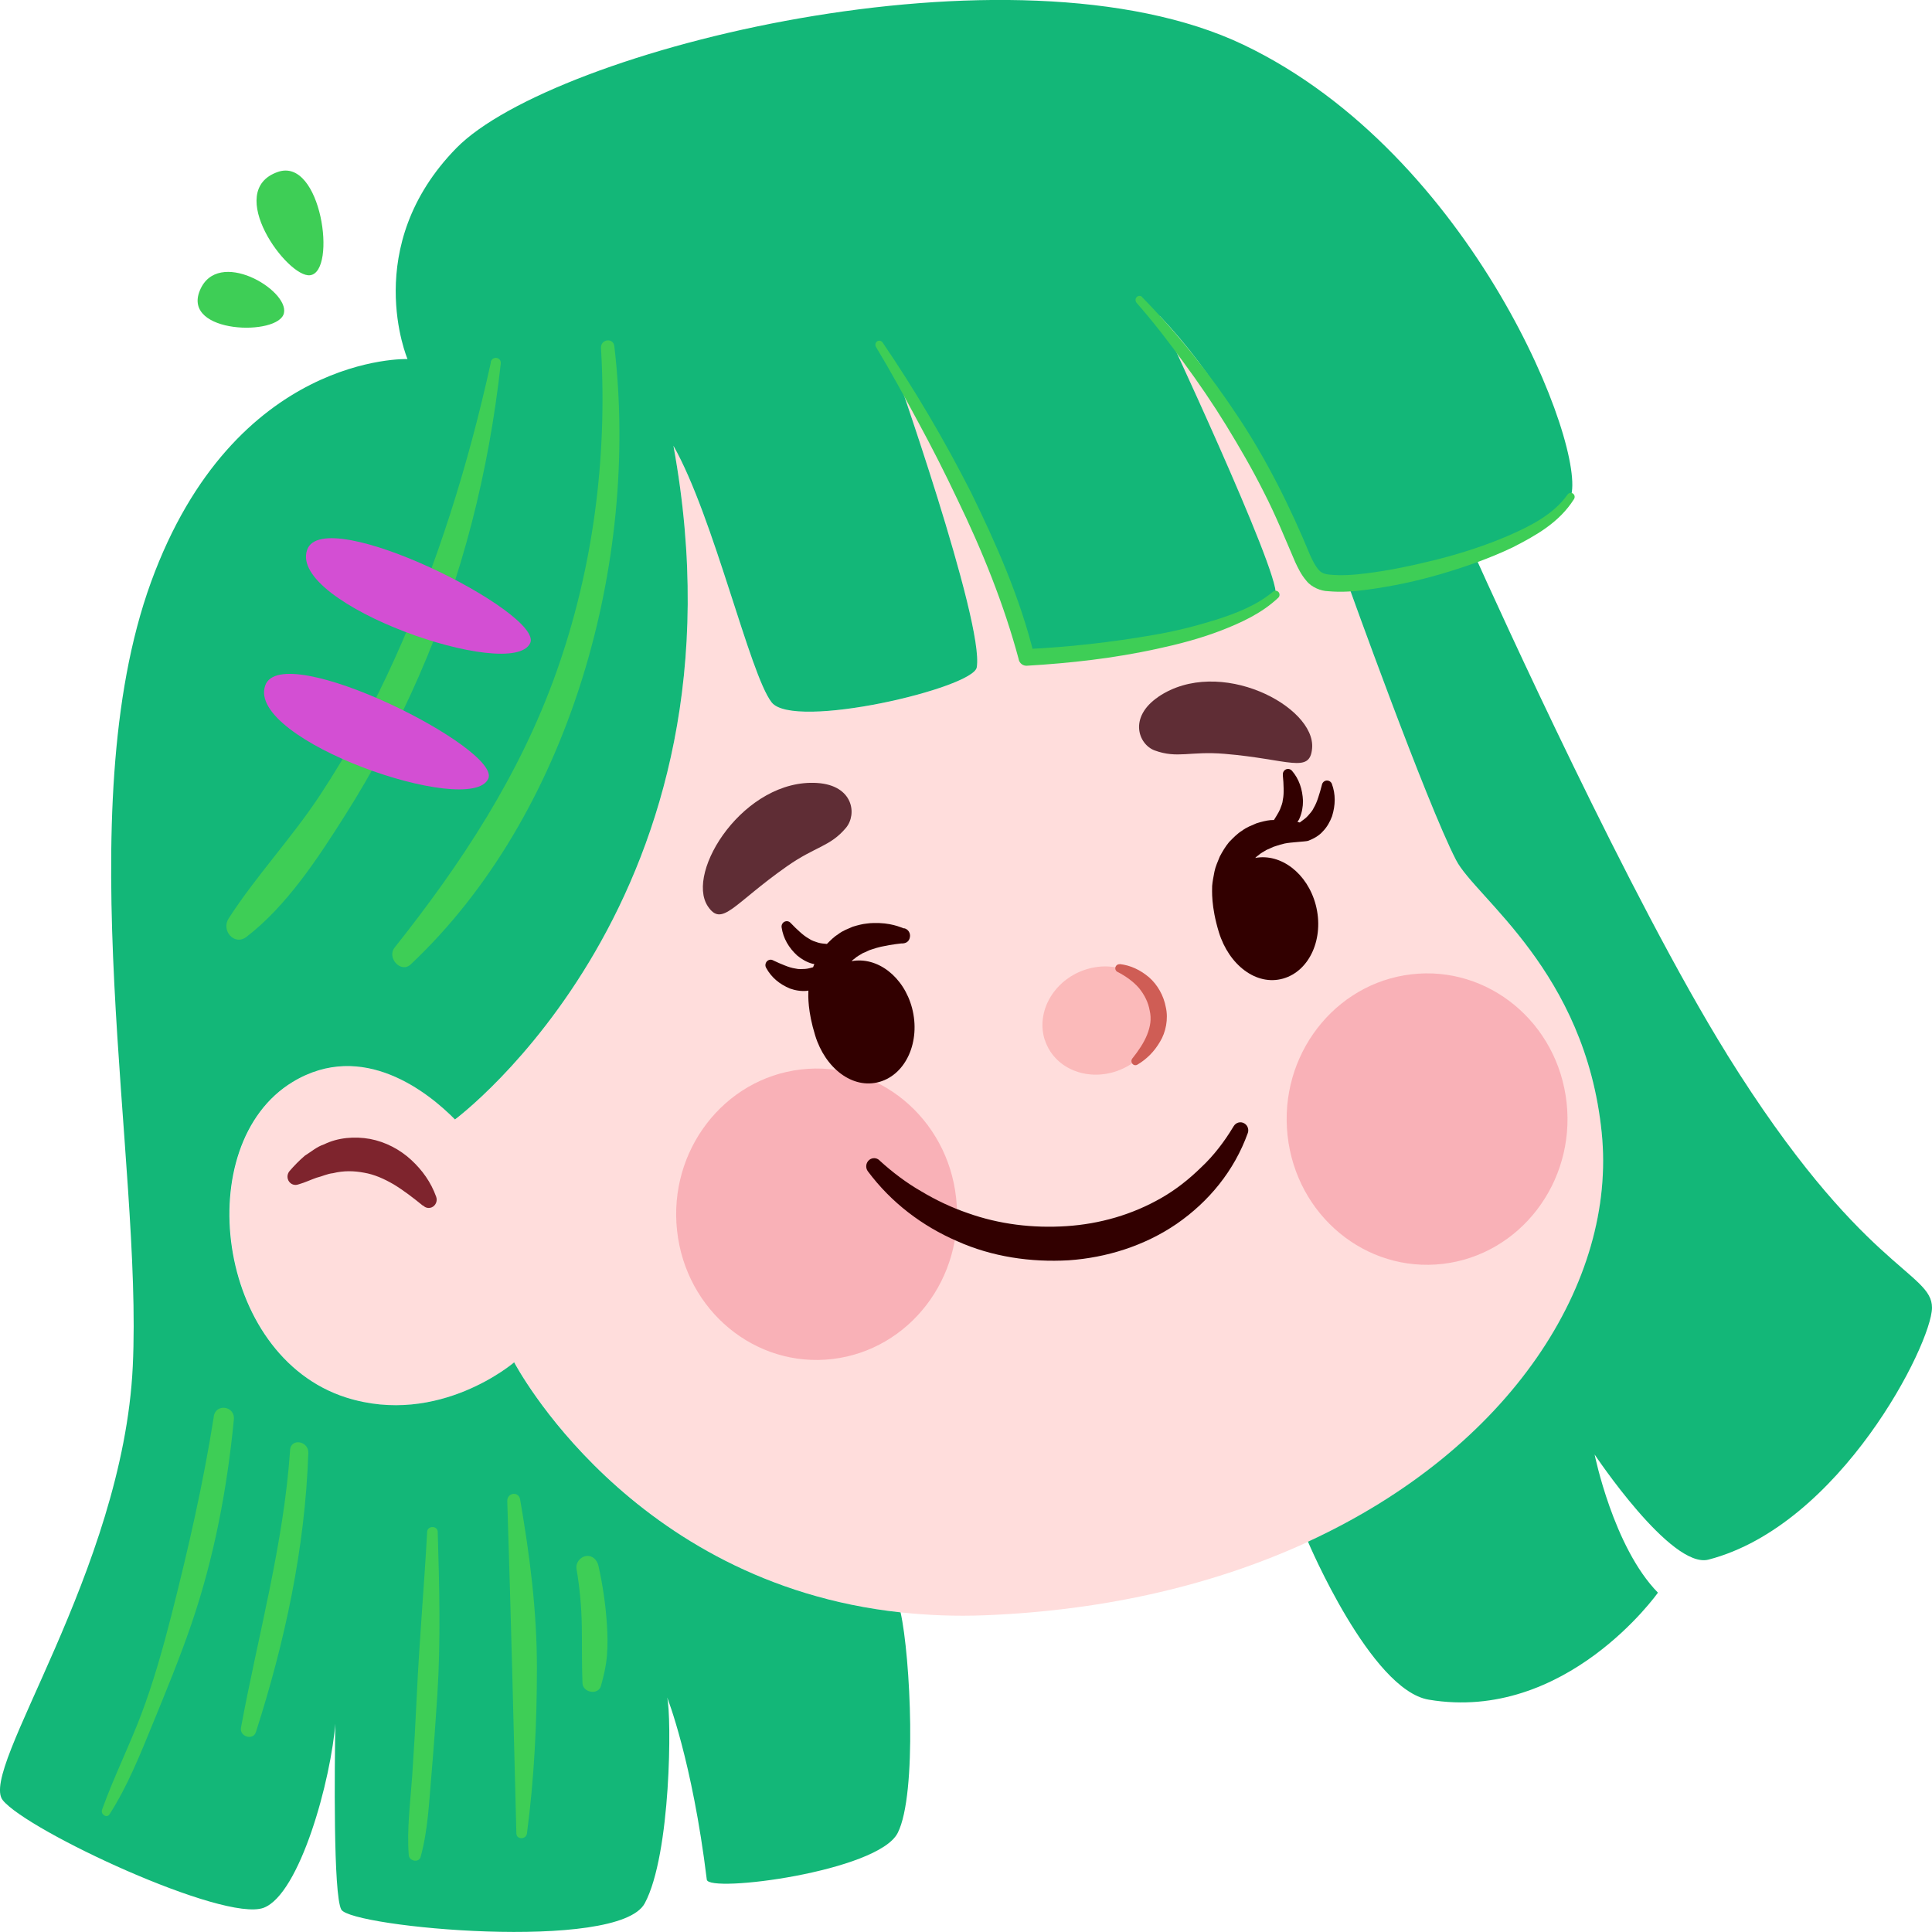 <svg width="305" height="305" viewBox="0 0 305 305" fill="none" xmlns="http://www.w3.org/2000/svg">
<g clip-path="url(#clip0_2_321)">
<path d="M43.872 27.139C50.732 24.766 53.231 42.885 48.961 43.45C45.402 43.922 35.27 30.109 43.872 27.139Z" fill="#3ECE56"/>
<path d="M31.545 45.87C34.347 39.019 45.629 45.776 44.826 49.421C44.054 53.099 28.713 52.721 31.545 45.87Z" fill="#3ECE56"/>
<path d="M71.828 176.723C71.828 176.723 119.335 141.586 106.311 70.369C112.686 81.604 118.35 106.465 121.818 110.88C125.271 115.312 153.621 108.649 154.196 105.365C155.468 98.372 140.809 56.87 140.809 56.87C160.844 89.525 159.603 103.133 162.041 103.777C169.355 105.632 200.718 97.382 201.385 93.877C202.066 90.373 183.061 49.846 183.061 49.846C201.264 69.064 203.217 89.273 206.609 91.85C207.367 92.432 209.653 92.463 212.758 92.086V92.117C212.758 92.117 225.191 126.752 229.886 135.803C232.975 141.806 250.285 153.325 252.874 178.829C255.267 202.259 238.594 228.612 206.503 243.399C192.374 249.905 175.292 254.211 155.544 254.997C150.834 255.185 146.412 254.997 142.202 254.541C99.36 249.905 81.202 215.066 81.202 215.066C81.202 215.066 69.314 225.281 54.655 220.614C34.074 214.029 30.03 180.652 46.219 170.815C57.335 164.089 67.739 172.559 71.858 176.723H71.828Z" fill="#FFDDDC"/>
<path d="M272.622 166.431C293.869 200.578 305.03 200.72 305 206.455C304.955 212.16 290.522 240.807 269.715 246.213C263.808 247.753 251.739 229.618 251.739 229.618C251.739 229.618 254.692 244.264 261.734 251.43C261.734 251.43 247.226 271.968 225.555 268.323C216.377 266.798 206.488 243.384 206.488 243.384C238.578 228.597 255.252 202.244 252.859 178.814C250.27 153.294 232.96 141.775 229.871 135.788C225.176 126.736 212.758 92.102 212.758 92.102V92.07C218.058 91.458 225.782 89.682 232.672 87.372C236.398 95.653 257.387 141.901 272.622 166.415V166.431Z" fill="#13B778"/>
<path d="M52.974 271.685C52.292 281.02 47.31 299.044 41.616 301.181C35.316 303.507 4.316 289.018 0.439 284.194C-3.438 279.401 19.43 247.972 20.959 215.711C22.519 183.418 10.677 128.182 23.822 91.945C36.997 55.723 64.332 56.682 64.332 56.682C64.332 56.682 56.79 38.924 72.07 23.351C87.351 7.81 159.966 -10.262 196.281 7.056C232.581 24.373 250.663 70.919 247.953 78.477C246.832 81.589 240.275 84.81 232.672 87.387C225.782 89.698 218.058 91.473 212.758 92.086C209.653 92.463 207.367 92.432 206.609 91.85C203.232 89.273 201.279 69.064 183.061 49.846C183.061 49.846 202.081 90.389 201.385 93.877C200.718 97.382 169.37 105.632 162.041 103.778C159.603 103.133 160.844 89.525 140.809 56.87C140.809 56.87 155.453 98.372 154.196 105.365C153.621 108.649 125.271 115.312 121.818 110.88C118.35 106.465 112.686 81.605 106.311 70.369C119.335 141.586 71.828 176.724 71.828 176.724C67.709 172.559 57.305 164.074 46.189 170.815C30 180.636 34.029 214.029 54.624 220.614C69.299 225.281 81.172 215.067 81.172 215.067C81.172 215.067 99.329 249.905 142.172 254.541C143.716 261.44 144.822 283.267 141.717 289.364C138.628 295.461 111.838 298.887 111.581 296.734C109.279 277.893 105.326 267.977 105.326 267.977C106.038 270.9 105.947 292.743 101.783 300.474C97.618 308.206 55.472 304.261 53.882 301.464C52.595 299.154 52.822 278.961 52.943 271.701L52.974 271.685Z" fill="#13B778"/>
<g style="mix-blend-mode:multiply" opacity="0.41">
<path d="M106.886 194.276C105.508 181.658 114.261 170.265 126.422 168.835C138.583 167.405 149.562 176.488 150.94 189.106C152.318 201.725 143.565 213.118 131.404 214.548C119.244 215.978 108.264 206.911 106.886 194.276Z" fill="#F17282"/>
</g>
<g style="mix-blend-mode:multiply" opacity="0.41">
<path d="M203.263 179.253C201.885 166.635 210.638 155.242 222.798 153.812C234.959 152.382 245.938 161.449 247.317 174.083C248.695 186.702 239.941 198.095 227.781 199.525C215.62 200.955 204.641 191.888 203.263 179.253Z" fill="#F17282"/>
</g>
<path d="M129.027 123.609C134.721 123.986 135.327 128.559 133.555 130.681C131.041 133.682 128.739 133.588 124.211 136.778C115.746 142.718 114.004 146.442 111.748 143.079C108.113 137.626 117.563 122.855 129.027 123.609Z" fill="#5F2D35"/>
<path d="M182.879 110C178.109 113.237 179.729 117.527 182.288 118.47C185.893 119.79 187.861 118.549 193.313 119.005C203.505 119.853 206.791 122.21 207.14 118.125C207.715 111.525 192.495 103.495 182.864 110H182.879Z" fill="#5F2D35"/>
<path d="M66.755 190.332C65.271 189.122 63.696 187.912 62.166 186.985C60.606 186.074 59.062 185.398 57.471 185.131C55.897 184.832 54.276 184.785 52.565 185.209C51.702 185.288 50.853 185.712 49.945 185.932C49.051 186.246 48.173 186.671 47.189 186.954L46.977 187.016C46.31 187.205 45.614 186.796 45.432 186.105C45.311 185.665 45.432 185.209 45.705 184.879C46.447 184.015 47.249 183.198 48.128 182.444C49.112 181.831 50.021 181.029 51.172 180.652C53.337 179.584 55.972 179.364 58.425 179.804C60.894 180.275 63.151 181.485 64.907 183.104C66.679 184.738 68.027 186.624 68.86 188.934C69.102 189.609 68.769 190.364 68.118 190.615C67.694 190.772 67.239 190.694 66.906 190.411L66.77 190.301L66.755 190.332Z" fill="#7E242D"/>
<path opacity="0.41" d="M164.964 164.215C166.402 168.615 171.506 170.783 176.352 169.071C181.198 167.358 183.954 162.408 182.5 158.008C181.062 153.608 175.958 151.439 171.112 153.152C166.266 154.865 163.51 159.815 164.948 164.215H164.964Z" fill="#F3868A"/>
<path d="M176.746 152.193C178.472 152.382 180.017 153.121 181.395 154.283C182.743 155.462 183.712 157.191 184.045 159.013C184.469 160.852 184.045 162.973 183.121 164.466C182.213 166.022 181.016 167.216 179.547 168.081C179.244 168.253 178.866 168.143 178.699 167.829C178.563 167.593 178.593 167.295 178.76 167.091L178.805 167.043C179.714 165.896 180.577 164.639 181.092 163.351C181.607 162.046 181.804 160.836 181.501 159.548C181.274 158.212 180.668 157.049 179.82 155.996C178.941 154.975 177.73 154.111 176.488 153.466L176.412 153.435C176.109 153.278 175.973 152.885 176.14 152.571C176.261 152.319 176.518 152.193 176.761 152.225L176.746 152.193Z" fill="#CF5D55"/>
<path d="M196.978 178.892C194.843 184.832 190.829 189.704 185.756 193.208C180.683 196.681 174.656 198.551 168.704 198.959C162.737 199.305 156.604 198.409 151.107 195.942C145.564 193.538 140.703 189.861 137.008 184.911C136.584 184.345 136.69 183.544 137.235 183.104C137.719 182.727 138.371 182.758 138.81 183.151L138.916 183.261C140.869 185.037 143.111 186.749 145.458 188.085C147.79 189.484 150.228 190.631 152.742 191.495C157.755 193.287 163.086 193.915 168.356 193.569C173.641 193.224 178.76 191.747 183.333 189.122C185.62 187.818 187.725 186.152 189.648 184.267C191.602 182.444 193.328 180.165 194.676 177.918L194.767 177.777C195.13 177.179 195.888 176.991 196.478 177.368C196.993 177.698 197.19 178.342 196.978 178.908V178.892Z" fill="#320000"/>
<path d="M142.687 146.568C142.687 146.568 142.308 146.395 141.642 146.191C140.975 145.986 140.021 145.766 138.81 145.719C138.204 145.719 137.553 145.688 136.841 145.798C136.144 145.861 135.387 146.065 134.615 146.301C133.873 146.631 133.055 146.913 132.343 147.463C131.677 147.872 131.117 148.438 130.541 149.019C130.041 148.972 129.572 148.941 129.118 148.799C128.663 148.642 128.164 148.516 127.709 148.186C127.225 147.919 126.755 147.558 126.286 147.133C125.816 146.725 125.317 146.222 124.877 145.766L124.786 145.672C124.605 145.483 124.347 145.389 124.075 145.436C123.62 145.515 123.318 145.955 123.393 146.411C123.651 148.139 124.514 149.616 125.847 150.842C126.528 151.408 127.361 151.911 128.27 152.146C128.36 152.178 128.466 152.162 128.557 152.193C128.482 152.366 128.421 152.523 128.36 152.696C127.921 152.822 127.512 152.932 127.104 152.963C126.619 152.979 126.119 153.042 125.574 152.901C125.029 152.822 124.468 152.649 123.893 152.413C123.318 152.193 122.681 151.911 122.121 151.643L122 151.581C121.773 151.471 121.5 151.471 121.258 151.612C120.864 151.848 120.713 152.366 120.94 152.775C121.773 154.315 123.06 155.368 124.711 156.059C125.544 156.358 126.483 156.515 127.406 156.421C127.482 156.421 127.543 156.389 127.618 156.374C127.588 157.238 127.497 159.611 128.694 163.476C130.284 168.646 134.6 171.994 138.825 170.799C143.05 169.605 145.352 164.388 143.989 159.155C142.672 154.158 138.492 150.983 134.433 151.738C134.585 151.581 134.736 151.439 134.918 151.329C135.296 150.968 135.781 150.748 136.22 150.465C136.72 150.292 137.159 149.993 137.659 149.868C138.143 149.695 138.628 149.569 139.082 149.459C139.991 149.255 140.809 149.129 141.369 149.051C141.929 148.972 142.217 148.941 142.263 148.941C143.05 148.972 143.52 148.626 143.641 147.966C143.777 147.306 143.353 146.662 142.717 146.536L142.687 146.568Z" fill="#320000"/>
<path d="M210.274 123.766C210.183 123.53 209.987 123.326 209.714 123.248C209.275 123.122 208.82 123.389 208.699 123.845L208.669 123.97C208.502 124.599 208.321 125.29 208.109 125.888C207.912 126.5 207.685 127.05 207.397 127.538C207.17 128.056 206.791 128.418 206.473 128.795C206.14 129.172 205.731 129.439 205.292 129.769L205.201 129.848C205.095 129.816 204.944 129.785 204.822 129.753C204.928 129.58 205.065 129.423 205.141 129.219C205.534 128.339 205.701 127.365 205.701 126.453C205.625 124.599 205.08 122.98 203.959 121.676C203.793 121.488 203.535 121.362 203.263 121.393C202.808 121.44 202.475 121.849 202.521 122.32V122.446C202.581 123.09 202.642 123.813 202.642 124.442C202.657 125.086 202.642 125.699 202.521 126.249C202.475 126.815 202.248 127.302 202.081 127.758C201.9 128.229 201.127 129.423 201.112 129.455C200.93 129.455 200.764 129.455 200.582 129.47C199.886 129.533 199.128 129.738 198.356 129.973C197.614 130.303 196.796 130.586 196.084 131.136C195.327 131.592 194.691 132.268 194.04 132.928C193.464 133.619 192.98 134.436 192.571 135.206C192.253 136.008 191.874 136.809 191.723 137.595C191.571 138.38 191.42 139.135 191.359 139.858C191.359 140.565 191.163 143.048 192.42 147.165C194.01 152.335 198.326 155.682 202.551 154.488C206.776 153.293 209.078 148.076 207.715 142.859C206.397 137.862 202.203 134.688 198.159 135.442C198.311 135.285 198.462 135.143 198.644 135.033C199.022 134.672 199.507 134.452 199.946 134.169C200.446 133.996 200.885 133.698 201.385 133.572C201.869 133.399 202.354 133.273 202.808 133.163C203.717 132.959 206.155 132.865 206.503 132.739C207.336 132.425 208.2 131.969 208.836 131.246C209.502 130.57 209.971 129.706 210.289 128.858C210.835 127.098 210.865 125.385 210.259 123.75L210.274 123.766Z" fill="#320000"/>
<path d="M94.877 54.953C95.907 72.317 93.62 89.855 87.805 106.182C82.035 122.383 72.812 136.353 62.302 149.585C61.015 151.203 63.302 153.718 64.847 152.24C89.895 128.638 101.01 88.896 96.982 54.654C96.816 53.24 94.801 53.539 94.877 54.937V54.953Z" fill="#3ECE56"/>
<path d="M33.756 223.615C32.09 234.191 29.697 244.625 27.062 254.981C25.715 260.261 24.215 265.573 22.292 270.664C20.369 275.74 17.946 280.58 16.113 285.687C15.856 286.41 16.84 287.117 17.294 286.41C20.142 281.978 22.14 276.95 24.14 272.063C26.26 266.893 28.38 261.738 30.197 256.443C33.786 245.977 35.846 235.118 36.921 224.087C37.133 221.965 34.074 221.494 33.741 223.615H33.756Z" fill="#3ECE56"/>
<path d="M45.795 228.942C44.781 243.792 40.737 258.171 38.042 272.738C37.784 274.153 39.965 274.828 40.404 273.43C44.978 259.145 48.158 244.468 48.673 229.382C48.733 227.465 45.917 226.978 45.78 228.942H45.795Z" fill="#3ECE56"/>
<path d="M67.436 241.797C66.967 250.408 66.194 258.988 65.801 267.616C65.604 271.858 65.362 276.101 65.074 280.328C64.786 284.508 64.21 288.688 64.529 292.868C64.604 293.827 66.134 294.126 66.406 293.136C67.557 288.956 67.724 284.603 68.103 280.281C68.466 276.054 68.769 271.827 69.041 267.6C69.587 259.02 69.359 250.408 69.102 241.813C69.072 240.838 67.497 240.823 67.436 241.813V241.797Z" fill="#3ECE56"/>
<path d="M82.111 236.721C81.884 235.369 80.036 235.637 80.082 236.988C80.642 254.462 81.081 271.968 81.52 289.458C81.55 290.448 83.05 290.417 83.186 289.458C84.337 280.737 84.761 272.094 84.761 263.31C84.761 254.305 83.64 245.552 82.111 236.721Z" fill="#3ECE56"/>
<path d="M94.483 247.218C94.271 246.26 93.529 245.505 92.53 245.647C91.621 245.772 90.849 246.7 91.015 247.674C91.515 250.66 91.803 253.677 91.848 256.71C91.894 259.727 91.833 262.713 91.954 265.714C92.015 267.238 94.468 267.647 94.877 266.138C95.316 264.551 95.68 263.027 95.816 261.377C95.952 259.758 95.922 258.155 95.816 256.537C95.619 253.394 95.165 250.282 94.483 247.218Z" fill="#3ECE56"/>
<path d="M77.492 57.2C73.963 73.276 68.996 89.242 62.227 104.17C58.865 111.587 54.988 118.753 50.52 125.526C46.068 132.283 40.48 138.208 36.103 144.981C34.861 146.898 37.012 149.365 38.905 147.903C45.265 143.016 50.172 135.505 54.473 128.716C58.925 121.692 62.832 114.29 66.179 106.622C73.024 90.954 77.159 74.486 79.052 57.42C79.173 56.336 77.689 56.147 77.462 57.184L77.492 57.2Z" fill="#3ECE56"/>
<path d="M77.083 122.933C79.233 118.188 44.508 100.76 41.873 108.209C38.799 116.852 74.281 129.14 77.083 122.933Z" fill="#D34FD3"/>
<path d="M83.701 101.515C85.851 96.769 51.126 79.342 48.491 86.79C45.417 95.433 80.899 107.722 83.701 101.515Z" fill="#D34FD3"/>
<path d="M139.325 54.057C144.474 61.6 149.093 69.489 153.257 77.66C157.286 85.895 161.041 94.365 163.267 103.463L161.995 102.473C168.734 102.159 175.519 101.389 182.182 100.226C185.529 99.66 188.8 98.828 192.026 97.822C195.221 96.8 198.417 95.543 200.976 93.406C201.249 93.17 201.627 93.218 201.854 93.485C202.066 93.752 202.036 94.145 201.794 94.365C199.128 96.879 195.857 98.34 192.616 99.598C189.345 100.839 185.983 101.719 182.606 102.442C175.837 103.919 169.007 104.689 162.101 105.098C161.511 105.129 160.981 104.736 160.829 104.155V104.108C158.497 95.402 155.075 86.948 151.122 78.792C149.183 74.69 147.124 70.636 144.958 66.645C142.808 62.653 140.627 58.646 138.295 54.78C138.113 54.482 138.189 54.073 138.477 53.885C138.749 53.696 139.128 53.775 139.325 54.057Z" fill="#3ECE56"/>
<path d="M180.289 46.892C185.953 52.69 191.011 59.054 195.509 65.875C200.007 72.647 203.732 80.143 206.806 87.592C207.2 88.487 207.639 89.336 208.109 89.886C208.578 90.436 209.017 90.625 209.941 90.719C211.652 90.892 213.621 90.782 215.529 90.53C219.361 90.075 223.192 89.242 226.978 88.299C230.749 87.325 234.49 86.13 238.064 84.59C241.577 83.066 245.242 81.212 247.407 78.147L247.468 78.069C247.665 77.786 248.059 77.723 248.331 77.927C248.604 78.132 248.664 78.509 248.483 78.792C246.12 82.547 242.38 84.575 238.836 86.397C235.186 88.142 231.4 89.462 227.569 90.593C223.737 91.725 219.815 92.558 215.832 93.092C213.833 93.359 211.834 93.532 209.623 93.328C208.593 93.312 207.034 92.73 206.231 91.678C205.383 90.688 204.929 89.698 204.474 88.739C202.823 84.905 201.355 81.259 199.507 77.676C197.705 74.078 195.691 70.62 193.601 67.195C191.496 63.769 189.239 60.453 186.862 57.232C184.514 53.979 182.046 50.789 179.426 47.803C179.199 47.52 179.214 47.112 179.471 46.876C179.714 46.64 180.092 46.656 180.32 46.892H180.289Z" fill="#3ECE56"/>
</g>
<defs>
<clipPath id="clip0_2_321">
<rect width="305" height="305" fill="white"/>
</clipPath>
</defs>
</svg>
